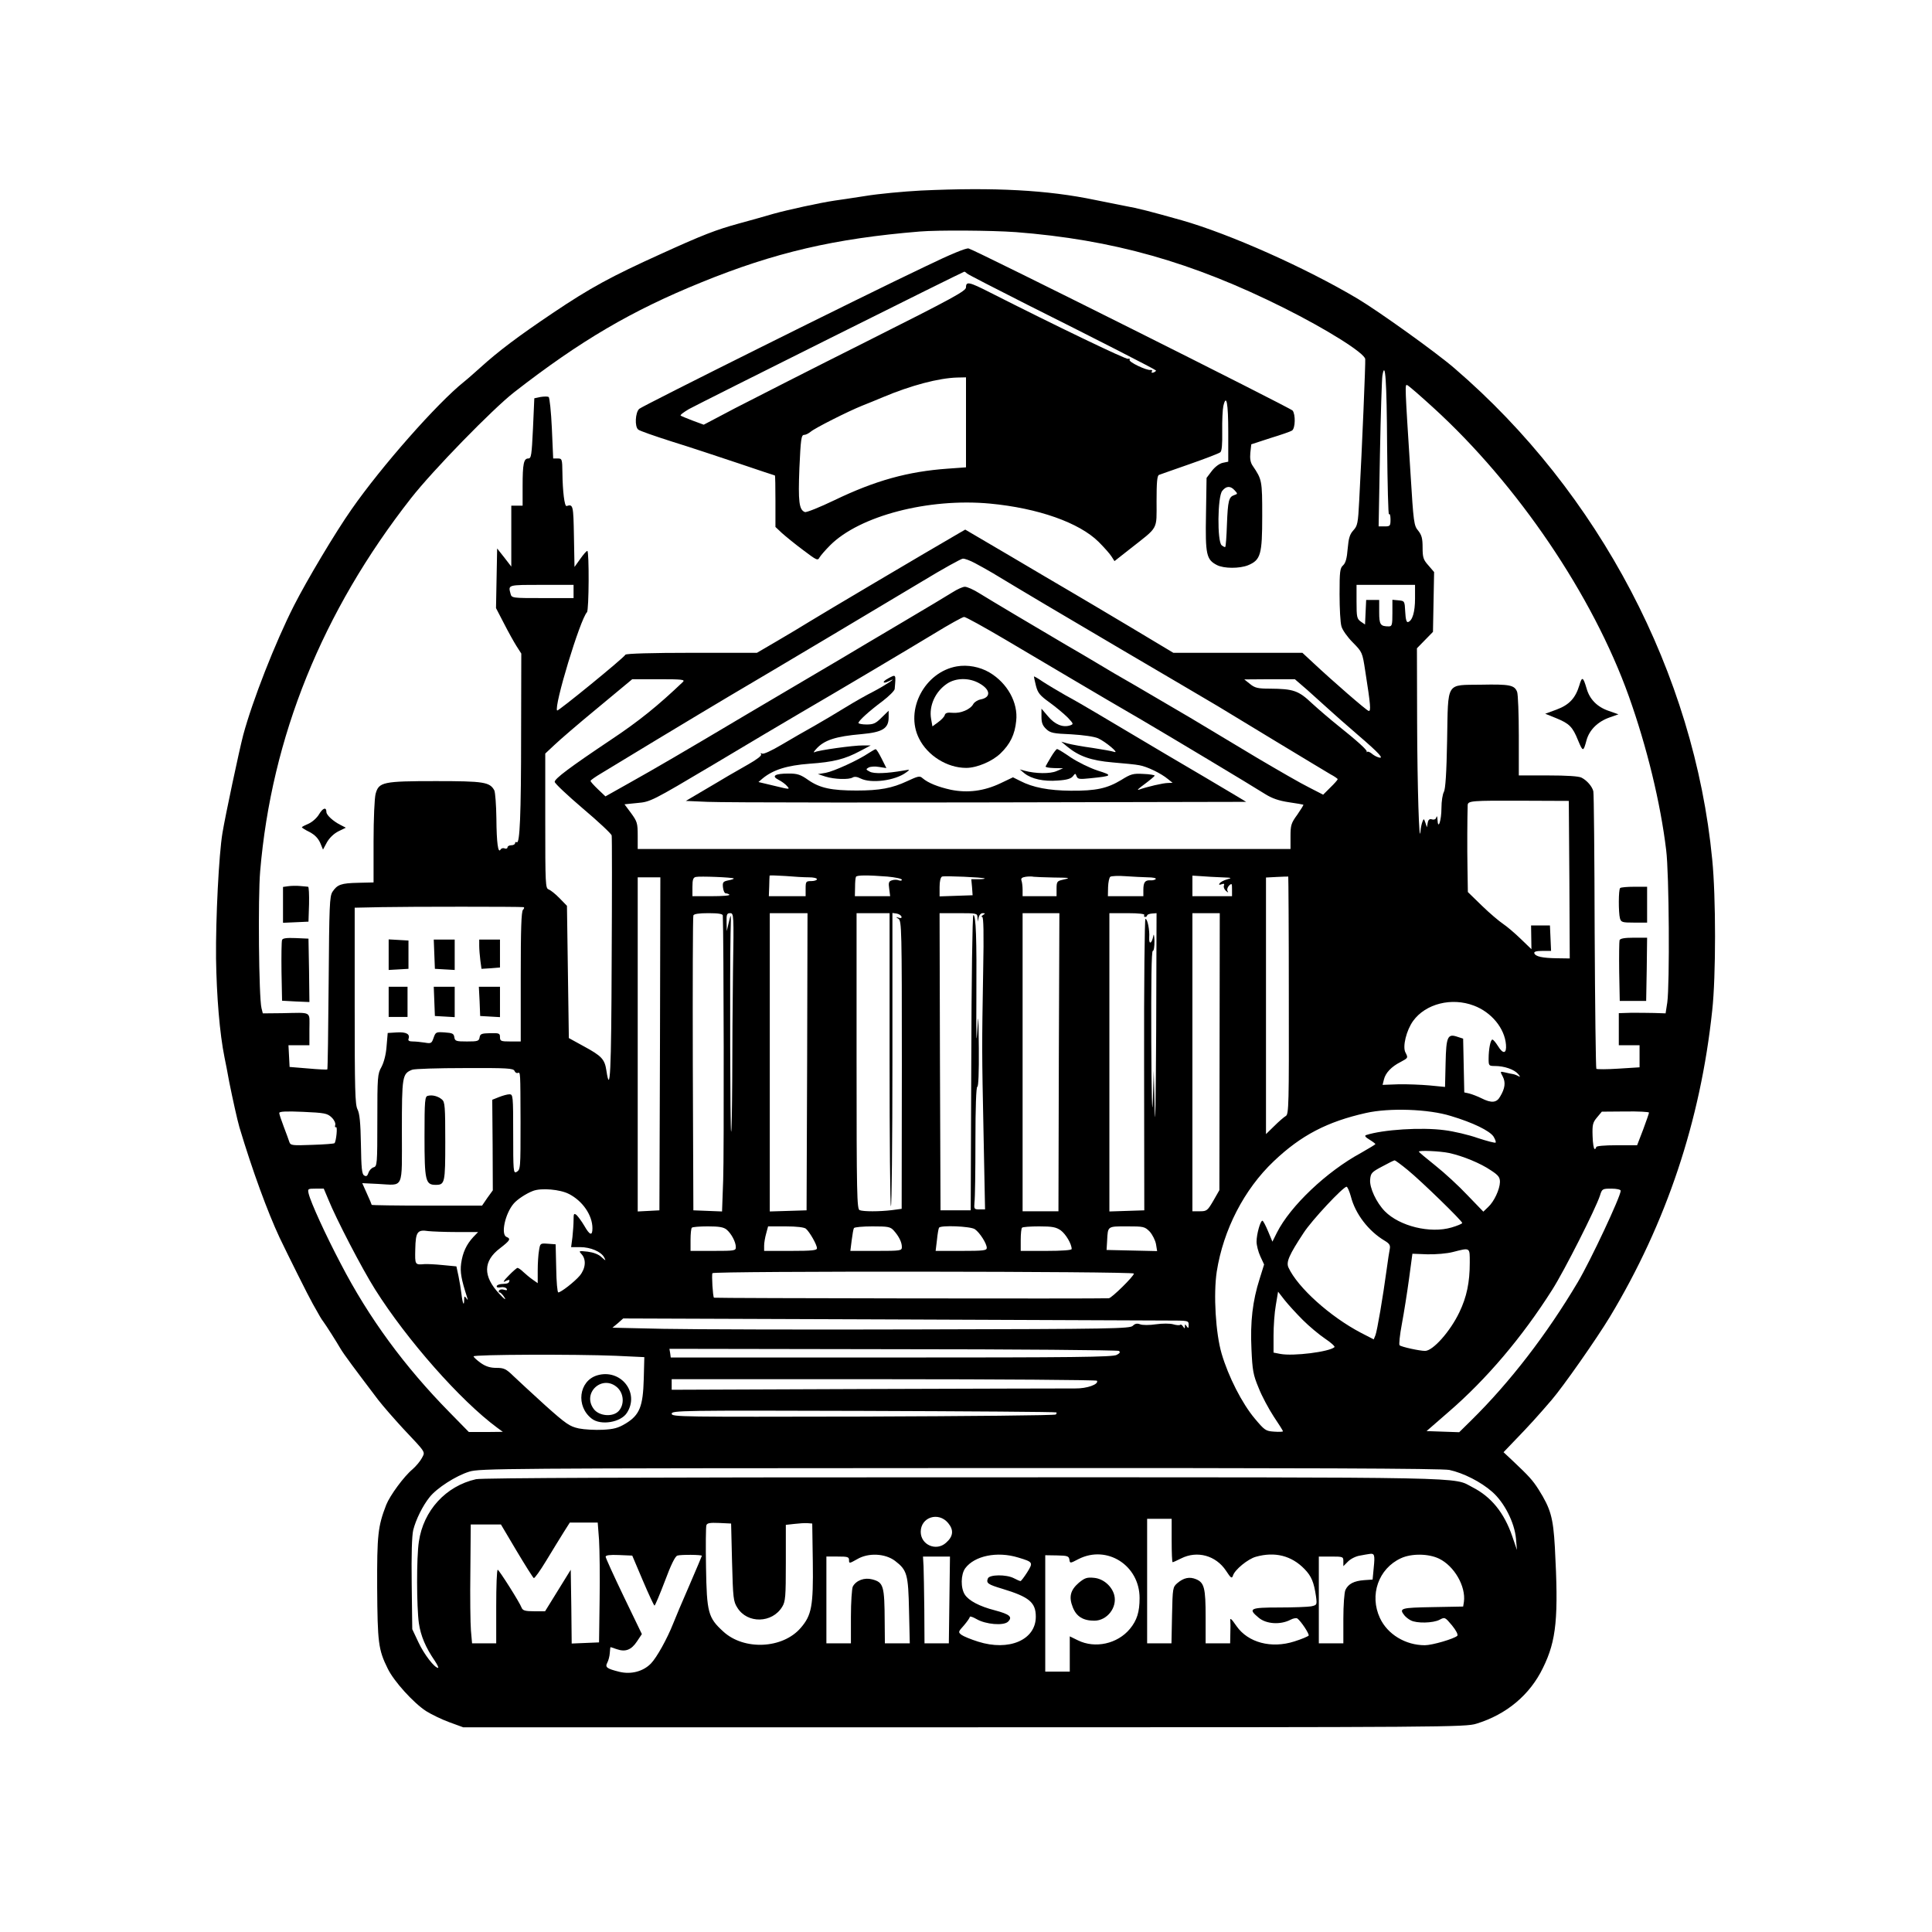 <?xml version="1.0" standalone="no"?>
<!DOCTYPE svg PUBLIC "-//W3C//DTD SVG 20010904//EN"
 "http://www.w3.org/TR/2001/REC-SVG-20010904/DTD/svg10.dtd">
<svg version="1.0" xmlns="http://www.w3.org/2000/svg"
 width="1024pt" height="1024pt" viewBox="0 0 1024 1024"
 preserveAspectRatio="xMidYMid meet">
<g transform="translate(0,1024) scale(0.1,-0.1)"
fill="#000000" stroke="none">
<path d="M4880 9230 c-91 -5 -223 -17 -295 -29 -71 -11 -143 -22 -160 -24 -81
-12 -249 -49 -325 -70 -47 -14 -130 -37 -185 -52 -120 -33 -188 -59 -410 -160
-265 -120 -376 -180 -575 -314 -183 -123 -288 -202 -385 -290 -28 -25 -66 -59
-85 -74 -143 -114 -439 -450 -597 -677 -85 -121 -237 -376 -305 -510 -100
-197 -220 -504 -269 -686 -21 -80 -95 -428 -110 -519 -19 -114 -36 -451 -34
-665 3 -199 19 -397 45 -525 6 -27 17 -86 25 -130 19 -94 42 -198 54 -240 69
-230 149 -448 213 -585 45 -94 152 -309 176 -351 36 -65 47 -83 55 -93 15 -20
72 -110 91 -143 18 -31 78 -111 200 -272 27 -35 86 -102 130 -150 127 -135
120 -124 102 -159 -9 -17 -31 -43 -49 -59 -46 -38 -120 -139 -140 -189 -44
-114 -49 -158 -48 -439 2 -291 6 -328 56 -429 33 -68 137 -182 203 -225 27
-17 82 -44 123 -59 l74 -27 2655 0 c2561 0 2657 1 2715 19 160 49 284 153 353
296 72 146 83 267 63 640 -9 157 -22 203 -86 305 -32 50 -50 70 -139 154 l-47
44 68 71 c64 66 115 122 187 206 61 71 237 322 309 441 299 497 480 1038 542
1623 20 180 20 602 0 801 -95 984 -599 1944 -1366 2603 -97 84 -399 300 -512
368 -279 166 -680 344 -932 416 -171 48 -232 64 -305 77 -36 7 -105 21 -155
31 -253 53 -534 68 -925 50z m501 -220 c518 -40 938 -159 1424 -402 228 -114
427 -239 431 -271 2 -17 -16 -457 -32 -752 -6 -119 -9 -132 -31 -156 -19 -21
-25 -41 -30 -97 -4 -51 -11 -76 -24 -88 -17 -15 -19 -33 -19 -153 0 -75 4
-152 10 -171 5 -19 32 -57 60 -85 50 -51 51 -52 66 -151 29 -184 31 -215 18
-212 -12 3 -187 155 -295 256 l-56 52 -342 0 -342 0 -232 139 c-128 76 -270
161 -317 188 -47 27 -190 112 -319 188 l-235 138 -33 -19 c-168 -97 -742 -437
-793 -469 -36 -22 -113 -69 -172 -103 l-106 -62 -346 0 c-210 0 -347 -4 -351
-10 -12 -20 -357 -301 -362 -296 -19 19 122 484 158 521 11 11 12 325 2 325
-5 0 -21 -19 -38 -43 l-30 -42 -3 163 c-3 164 -4 171 -39 160 -11 -4 -21 80
-22 175 -1 74 -2 77 -25 77 l-24 0 -7 160 c-4 88 -12 163 -17 166 -5 3 -24 3
-43 0 l-33 -7 -7 -159 c-7 -143 -9 -160 -25 -160 -24 0 -30 -28 -30 -147 l0
-103 -30 0 -30 0 0 -162 0 -161 -37 48 -38 48 -3 -158 -3 -158 42 -81 c23 -45
53 -99 67 -121 l25 -39 -1 -429 c0 -430 -7 -581 -23 -571 -5 3 -9 0 -9 -5 0
-6 -9 -11 -20 -11 -11 0 -20 -5 -20 -11 0 -6 -7 -9 -15 -6 -8 4 -18 1 -22 -6
-13 -22 -21 35 -22 166 -1 71 -6 137 -11 148 -24 44 -55 49 -310 49 -280 0
-302 -5 -319 -67 -6 -21 -11 -132 -11 -254 l0 -216 -82 -2 c-90 -2 -110 -9
-136 -48 -15 -25 -17 -69 -20 -482 -2 -251 -5 -457 -7 -459 -2 -2 -48 0 -102
5 l-98 8 -3 58 -3 57 56 0 55 0 0 85 c0 98 18 88 -146 85 l-101 -1 -7 28 c-14
56 -19 586 -7 725 60 711 329 1377 800 1978 115 147 433 473 546 561 352 274
624 433 991 582 390 159 708 233 1159 270 95 8 382 6 506 -3z m1971 -1133 c2
-206 6 -370 10 -363 4 6 8 -6 8 -26 0 -36 -2 -38 -31 -38 l-32 0 7 383 c4 210
10 397 13 416 15 88 23 -25 25 -372z m244 203 c448 -408 846 -996 1037 -1530
96 -269 168 -566 198 -815 16 -124 19 -712 6 -808 l-9 -58 -61 2 c-34 1 -90 1
-124 1 l-63 -2 0 -85 0 -85 55 0 55 0 0 -59 0 -58 -111 -7 c-61 -4 -114 -4
-118 -1 -3 4 -7 331 -9 728 -1 397 -4 731 -7 743 -6 25 -33 57 -62 72 -14 8
-79 12 -177 12 l-156 0 0 209 c0 115 -4 221 -9 234 -14 36 -39 41 -191 38
-189 -3 -174 21 -180 -294 -3 -175 -9 -259 -17 -274 -7 -12 -13 -50 -13 -85 0
-66 -18 -121 -21 -63 -1 17 -3 23 -6 14 -2 -11 -11 -15 -23 -12 -13 4 -20 -1
-23 -19 l-4 -23 -8 24 c-8 23 -9 24 -16 5 -4 -10 -9 -32 -10 -49 -7 -85 -17
236 -18 580 l-1 389 43 44 42 43 3 158 3 159 -30 35 c-27 30 -31 42 -31 95 0
49 -5 66 -23 89 -23 27 -25 42 -41 303 -30 470 -30 473 -18 469 7 -2 69 -56
138 -119z m-2428 -825 c26 -14 68 -37 93 -52 152 -92 386 -231 679 -403 227
-133 464 -273 515 -303 28 -17 165 -100 305 -185 140 -85 272 -164 292 -176
21 -11 38 -23 38 -26 0 -3 -17 -23 -39 -44 l-38 -38 -74 38 c-41 20 -164 91
-274 156 -110 66 -270 162 -355 213 -85 50 -216 127 -290 170 -74 42 -166 96
-205 120 -38 23 -113 67 -165 97 -148 87 -399 236 -460 274 -30 19 -64 34 -76
34 -11 0 -40 -13 -65 -29 -24 -15 -145 -88 -269 -161 -124 -73 -268 -159 -320
-190 -52 -31 -140 -83 -195 -115 -55 -32 -192 -113 -305 -180 -343 -204 -489
-289 -623 -364 l-128 -72 -40 38 c-21 20 -39 40 -39 44 0 4 26 22 58 41 31 19
165 100 297 180 132 80 303 182 380 228 250 147 825 490 1025 610 107 65 203
118 213 119 10 1 39 -10 65 -24z m-2128 -150 l0 -35 -164 0 c-161 0 -164 0
-170 23 -13 48 -16 47 164 47 l170 0 0 -35z m4460 -37 c0 -72 -14 -118 -37
-125 -8 -3 -13 14 -15 54 -3 57 -3 58 -35 61 l-33 3 0 -70 c0 -63 -2 -71 -19
-71 -45 0 -51 9 -51 76 l0 64 -35 0 -34 0 -3 -65 -3 -65 -22 15 c-21 15 -23
24 -23 106 l0 89 155 0 155 0 0 -72z m-2170 -219 c113 -67 270 -160 350 -207
80 -47 165 -97 190 -112 25 -15 106 -62 180 -105 150 -88 577 -344 656 -394
37 -23 72 -35 125 -43 41 -6 75 -12 77 -13 2 -2 -13 -25 -32 -53 -33 -45 -36
-56 -36 -116 l0 -66 -1730 0 -1730 0 0 71 c0 66 -3 75 -35 119 l-35 47 69 7
c68 6 75 9 403 204 183 110 387 230 453 269 240 140 573 338 715 424 80 49
152 89 160 89 9 0 108 -55 220 -121z m-1710 -223 c-132 -126 -233 -208 -385
-309 -215 -144 -295 -204 -295 -221 0 -8 67 -71 149 -141 83 -70 151 -134 153
-143 2 -8 2 -305 0 -659 -2 -602 -8 -720 -28 -587 -9 60 -25 77 -119 128 l-80
44 -5 350 -5 351 -39 40 c-22 23 -48 43 -58 47 -17 5 -18 27 -18 363 l0 357
48 45 c26 25 129 114 230 197 l183 152 141 0 c122 0 140 -2 128 -14z m3309
-43 c36 -32 86 -77 111 -100 25 -23 96 -86 159 -140 112 -96 143 -130 104
-116 -10 3 -25 12 -34 20 -9 7 -19 11 -22 8 -4 -3 -5 -2 -3 1 5 7 -53 59 -152
138 -40 32 -102 85 -138 118 -72 68 -98 77 -224 78 -64 0 -79 4 -105 25 l-30
24 134 1 134 0 66 -57z m1389 -1005 l2 -418 -67 1 c-78 1 -115 9 -121 27 -2 8
11 12 43 12 l46 0 -3 68 -3 67 -50 0 -50 0 1 -63 1 -63 -56 54 c-31 30 -73 66
-94 80 -21 14 -72 57 -113 97 l-74 72 -2 127 c-2 106 -1 268 1 333 1 24 19 25
291 24 l245 -1 3 -417z m-4429 6 c2 -2 -10 -7 -28 -10 -29 -6 -32 -10 -29 -38
2 -17 8 -31 15 -31 6 0 15 -3 19 -7 4 -5 -38 -8 -94 -8 l-102 0 0 49 c0 39 4
50 18 53 20 5 195 -2 201 -8z m399 6 c23 0 42 -4 42 -10 0 -5 -13 -10 -30 -10
-28 0 -30 -2 -30 -40 l0 -40 -98 0 -97 0 2 53 c0 28 2 54 2 56 1 2 38 1 84 -2
45 -4 101 -7 125 -7z m415 4 c43 -4 77 -11 77 -17 0 -5 -7 -6 -16 -3 -9 4 -26
4 -37 0 -16 -5 -19 -12 -14 -45 l5 -39 -94 0 -93 0 1 48 c0 26 2 50 5 55 5 9
65 9 166 1z m516 -10 c2 -2 -13 -4 -33 -4 l-38 0 4 -42 3 -43 -88 -3 -87 -3 0
50 c0 30 5 51 13 55 13 5 219 -4 226 -10z m364 5 c92 -1 96 -2 45 -13 -25 -6
-28 -11 -28 -46 l0 -40 -90 0 -90 0 0 34 c0 19 -3 41 -6 49 -4 11 2 17 23 20
15 2 34 2 41 0 8 -1 55 -3 105 -4z m500 1 c27 0 46 -4 43 -9 -3 -4 -16 -8 -28
-7 -29 2 -38 -10 -38 -51 l0 -33 -94 0 -94 0 1 48 c1 26 6 51 12 55 5 4 42 6
80 3 39 -3 92 -5 118 -6z m392 0 c55 -2 57 -3 28 -11 -18 -5 -35 -15 -39 -21
-5 -8 -2 -9 10 -5 13 5 17 3 13 -7 -3 -8 2 -20 11 -28 12 -10 14 -10 8 0 -4 7
0 19 8 28 15 14 16 12 16 -20 l0 -36 -105 0 -105 0 0 55 0 54 48 -3 c26 -2 74
-5 107 -6z m356 -626 c1 -580 0 -630 -16 -639 -9 -5 -37 -29 -61 -53 l-44 -43
0 680 0 680 58 3 c31 2 58 2 60 2 1 -1 3 -284 3 -630z m-3333 -256 l-3 -883
-57 -3 -58 -3 0 886 0 885 60 0 60 0 -2 -882z m-724 724 c6 -1 5 -7 -2 -14 -9
-9 -12 -102 -12 -355 l0 -343 -55 0 c-50 0 -55 2 -55 23 0 20 -4 22 -52 21
-46 -1 -53 -4 -56 -22 -3 -20 -10 -22 -67 -22 -58 0 -64 2 -67 23 -3 19 -10
22 -51 25 -46 3 -48 2 -59 -29 -10 -29 -13 -31 -47 -25 -20 3 -48 6 -63 6 -18
0 -26 4 -23 13 10 26 -11 38 -61 35 l-49 -3 -6 -70 c-3 -44 -14 -85 -27 -110
-21 -37 -22 -52 -22 -283 0 -233 -1 -244 -20 -249 -10 -3 -23 -16 -27 -29 -6
-18 -12 -21 -23 -14 -12 7 -15 39 -17 165 -2 116 -7 163 -18 185 -13 25 -15
104 -15 549 l0 520 143 3 c147 3 735 3 751 0z m1057 -44 c5 -107 7 -1278 2
-1401 l-6 -168 -76 3 -76 3 -3 775 c-1 426 0 781 3 788 3 8 29 12 80 12 53 0
75 -4 76 -12z m54 -290 c-2 -167 -4 -429 -4 -582 -1 -154 -3 -277 -6 -274 -5
5 -7 855 -3 1045 2 56 2 100 1 99 -2 -1 -7 -20 -12 -42 l-9 -39 -1 48 c-1 41
2 47 19 47 19 0 20 -6 15 -302z m393 -485 l-3 -788 -97 -3 -98 -3 0 791 0 790
100 0 100 0 -2 -787z m437 16 c0 -424 3 -776 7 -782 4 -7 8 340 8 771 l0 783
22 -3 c12 -2 23 -9 26 -16 2 -8 -3 -10 -15 -6 -17 5 -17 5 -1 -6 17 -10 18
-58 18 -774 l-1 -763 -52 -7 c-66 -8 -151 -8 -171 0 -14 6 -16 84 -16 790 l0
784 88 0 87 0 0 -771z m466 749 l2 -23 4 23 c3 12 12 22 21 22 15 0 15 -2 2
-10 -8 -5 -10 -10 -4 -10 7 0 9 -86 5 -287 -7 -412 -7 -418 2 -860 l8 -403
-30 0 c-28 0 -29 2 -26 38 3 20 5 166 5 325 0 177 4 287 10 287 6 0 9 78 8
203 -2 192 -2 196 -9 82 -4 -73 -5 -2 -4 183 2 320 -2 442 -16 442 -5 0 -10
-352 -11 -782 l-3 -783 -80 0 -80 0 -3 788 -2 787 100 0 c97 0 100 -1 101 -22z
m431 -768 l-2 -790 -95 0 -95 0 0 790 0 790 98 0 97 0 -3 -790z m453 780 c-3
-5 -1 -10 4 -10 6 0 11 4 11 8 0 4 11 9 25 10 l25 2 -2 -623 c-2 -374 -5 -540
-8 -417 l-5 205 -5 -165 c-3 -93 -7 45 -8 318 -1 316 1 482 8 482 6 0 9 23 9
53 -1 28 -4 41 -6 27 -8 -42 -24 -49 -22 -10 3 41 -9 100 -20 100 -4 0 -8
-348 -7 -772 l1 -773 -92 -3 -93 -3 0 791 0 790 96 0 c61 0 93 -4 89 -10z
m399 -724 l-1 -734 -32 -56 c-31 -53 -35 -56 -72 -56 l-39 0 0 790 0 790 73 0
72 0 -1 -734z m1348 244 c93 -35 163 -120 170 -207 4 -48 -15 -52 -42 -8 -12
19 -25 35 -30 35 -10 0 -20 -51 -20 -101 0 -37 1 -39 33 -39 50 0 102 -18 123
-42 11 -13 13 -18 4 -13 -8 5 -21 10 -30 12 -8 1 -27 5 -43 9 -27 6 -27 6 -12
-22 16 -31 12 -63 -14 -106 -18 -33 -46 -36 -99 -9 -20 10 -49 21 -64 25 l-27
6 -3 142 -3 143 -28 9 c-54 19 -62 4 -65 -138 l-3 -127 -82 8 c-45 4 -120 7
-166 6 l-83 -3 7 28 c8 35 40 69 88 93 41 22 41 22 26 51 -16 31 5 117 41 167
66 91 204 126 322 81z m-5085 -346 c3 -8 11 -13 17 -11 15 6 14 8 15 -258 0
-252 0 -254 -22 -267 -16 -8 -17 8 -17 202 0 204 -1 210 -20 210 -11 0 -36 -7
-56 -15 l-35 -14 2 -240 1 -240 -29 -40 -28 -41 -292 0 c-161 0 -293 2 -293 4
0 2 -11 29 -25 59 l-25 56 83 -4 c140 -7 127 -36 127 279 0 292 2 305 54 326
11 5 137 9 279 9 224 1 258 -1 264 -15z m4963 -239 c117 -35 205 -78 226 -109
9 -15 14 -29 11 -32 -3 -3 -45 8 -94 24 -48 17 -128 36 -178 42 -121 16 -325
3 -414 -26 -10 -3 -5 -11 17 -24 18 -11 32 -22 32 -24 0 -2 -35 -23 -77 -47
-181 -98 -374 -281 -445 -422 l-24 -48 -23 55 c-13 31 -26 56 -30 56 -11 0
-31 -72 -31 -111 0 -19 9 -54 20 -78 l20 -43 -24 -77 c-37 -116 -50 -227 -43
-372 5 -112 9 -136 38 -205 17 -44 54 -112 80 -152 27 -40 49 -75 49 -78 0 -3
-21 -4 -47 -2 -45 3 -50 7 -103 70 -67 80 -139 221 -175 343 -32 109 -44 315
-26 435 35 222 145 436 302 585 145 138 284 210 489 256 124 28 332 21 450
-16z m-5933 -7 c14 -13 22 -30 20 -40 -3 -10 -1 -15 4 -12 9 5 1 -75 -8 -85
-2 -3 -55 -7 -118 -9 -105 -4 -115 -3 -121 14 -3 11 -17 47 -30 82 -13 34 -24
67 -24 73 0 8 36 10 126 6 114 -5 129 -8 151 -29z m6983 25 c0 -4 -14 -44 -31
-90 l-32 -83 -108 0 c-66 0 -109 -4 -109 -10 0 -5 -4 -10 -8 -10 -5 0 -10 31
-11 69 -2 60 1 72 24 99 l25 30 125 1 c69 1 125 -2 125 -6z m-1060 -214 c74
-16 168 -55 222 -92 40 -26 48 -37 48 -62 -1 -39 -31 -104 -63 -133 l-25 -24
-84 87 c-45 48 -122 119 -170 157 -49 39 -88 72 -88 74 0 8 112 3 160 -7z
m-218 -91 c71 -58 288 -269 288 -280 0 -4 -26 -15 -57 -24 -113 -33 -275 7
-353 86 -45 46 -82 125 -78 168 3 34 8 40 63 69 33 18 63 33 67 33 3 0 35 -23
70 -52z m-302 -140 c23 -91 93 -183 179 -234 25 -15 31 -24 27 -44 -3 -14 -10
-61 -16 -105 -20 -148 -51 -330 -60 -352 l-9 -22 -68 35 c-164 86 -335 240
-384 346 -13 29 3 66 80 183 43 67 210 245 228 245 5 0 15 -24 23 -52z m-5420
-15 c42 -104 178 -366 248 -477 169 -268 452 -589 647 -733 l30 -22 -90 -1
-90 0 -101 103 c-239 243 -429 501 -579 791 -79 150 -158 323 -169 369 -6 26
-5 27 37 27 l43 0 24 -57z m1275 29 c73 -37 125 -113 125 -182 0 -42 -14 -38
-43 13 -14 24 -33 49 -41 57 -14 11 -16 8 -16 -26 0 -22 -3 -63 -6 -91 l-7
-53 48 0 c55 0 111 -24 127 -54 10 -20 10 -20 -14 1 -15 15 -43 25 -73 29 -48
5 -49 5 -32 -14 25 -28 21 -75 -10 -113 -28 -33 -100 -89 -114 -89 -5 0 -10
57 -11 128 l-3 127 -41 3 c-41 3 -41 2 -47 -35 -4 -21 -7 -69 -7 -106 l0 -68
-27 19 c-16 11 -38 30 -50 41 -12 12 -26 21 -30 21 -4 0 -26 -19 -48 -42 -26
-26 -32 -37 -17 -29 12 6 22 9 22 6 0 -15 -8 -19 -34 -20 -16 0 -31 -5 -33
-11 -2 -7 5 -10 20 -7 14 3 28 -1 32 -7 5 -9 2 -10 -13 -6 -11 4 -23 2 -27 -4
-3 -5 -2 -10 3 -10 5 0 17 -12 26 -27 10 -17 -2 -8 -28 20 -87 93 -86 173 4
241 53 41 59 50 35 60 -32 12 -8 123 37 176 19 23 68 55 103 68 44 17 144 8
190 -16z m5575 17 c0 -30 -160 -371 -227 -484 -165 -278 -360 -531 -565 -733
l-64 -63 -87 3 -86 3 115 100 c203 175 392 398 551 649 65 102 230 429 253
499 11 36 13 37 61 37 28 0 49 -5 49 -11z m-4739 -206 c26 -22 49 -66 49 -93
0 -19 -6 -20 -120 -20 l-120 0 0 58 c0 32 3 62 7 65 3 4 42 7 85 7 59 0 83 -4
99 -17z m420 5 c20 -17 59 -85 59 -104 0 -11 -25 -14 -140 -14 l-140 0 0 28
c0 15 5 44 11 65 l10 37 93 0 c59 0 98 -5 107 -12z m466 -10 c27 -30 43 -62
43 -87 0 -20 -5 -21 -136 -21 l-137 0 7 56 c4 31 9 61 12 65 3 5 47 9 98 9 83
0 95 -2 113 -22z m430 7 c26 -18 63 -76 63 -99 0 -14 -17 -16 -136 -16 l-135
0 7 58 c3 31 8 60 11 65 8 14 167 8 190 -8z m455 -6 c27 -20 58 -72 58 -99 0
-6 -49 -10 -135 -10 l-135 0 0 58 c0 32 3 62 7 65 3 4 44 7 91 7 70 0 89 -4
114 -21z m472 -7 c14 -16 29 -45 33 -66 l6 -37 -134 3 -134 3 3 50 c4 77 1 75
105 75 89 0 94 -1 121 -28z m-3675 -2 l115 0 -26 -27 c-36 -39 -56 -82 -64
-140 -6 -46 1 -84 32 -180 5 -15 4 -16 -5 -3 -9 12 -11 11 -11 -9 0 -37 -8
-21 -14 29 -3 25 -10 68 -16 97 l-11 51 -73 7 c-39 4 -83 6 -96 5 -51 -4 -51
-5 -49 80 2 91 11 104 69 95 19 -2 86 -5 149 -5z m5371 -163 c0 -103 -16 -181
-55 -262 -48 -101 -140 -205 -182 -205 -28 0 -126 21 -135 30 -4 3 1 54 12
112 11 58 28 166 38 239 l18 134 79 -3 c46 -1 104 4 135 12 94 24 90 26 90
-57z m-1780 -57 c0 -14 -118 -130 -133 -131 -51 -3 -2090 0 -2093 3 -6 7 -13
121 -8 130 8 12 2234 10 2234 -2z m895 -246 c34 -34 87 -78 118 -99 32 -21 54
-42 50 -45 -27 -25 -218 -49 -287 -36 l-36 7 0 90 c0 50 5 122 12 161 l12 72
35 -45 c19 -24 63 -72 96 -105z m-722 -3 c115 0 117 0 117 -23 0 -19 -2 -20
-10 -8 -9 13 -10 13 -10 0 0 -13 -1 -13 -10 0 -5 8 -12 12 -15 8 -4 -3 -20 -2
-37 3 -17 5 -58 5 -92 0 -33 -5 -71 -5 -83 0 -16 6 -27 4 -39 -8 -15 -15 -109
-17 -1118 -19 -605 -2 -1222 0 -1370 3 l-270 6 29 24 28 25 1381 -5 c760 -3
1434 -6 1499 -6z m-253 -161 c9 -6 6 -12 -11 -21 -20 -12 -227 -14 -1194 -14
l-1170 0 -3 23 -4 23 1185 -2 c651 0 1190 -5 1197 -9z m-2664 -26 l149 -7 -3
-116 c-4 -146 -22 -191 -96 -236 -40 -24 -63 -30 -121 -33 -40 -2 -97 1 -127
7 -49 11 -66 22 -179 123 -68 62 -144 132 -168 155 -39 38 -50 43 -90 43 -32
0 -56 7 -83 26 -21 15 -38 31 -38 35 0 10 538 12 756 3z m2548 -132 c11 -19
-53 -42 -115 -41 -35 0 -531 -1 -1101 -3 l-1038 -4 0 28 0 28 1124 0 c619 0
1127 -4 1130 -8z m-215 -168 c2 -2 1 -7 -3 -11 -4 -5 -464 -9 -1022 -11 -966
-2 -1014 -2 -1014 15 0 17 48 18 1017 15 560 -2 1019 -5 1022 -8z m2083 -305
c74 -16 167 -63 227 -116 64 -56 118 -162 126 -248 l5 -60 -25 73 c-43 125
-112 209 -210 259 -108 56 49 53 -2693 53 -1710 0 -2558 -3 -2589 -10 -160
-36 -279 -166 -303 -331 -13 -84 -12 -346 0 -432 10 -68 36 -129 84 -199 14
-21 22 -38 18 -38 -19 0 -74 71 -104 135 l-33 70 -3 240 c-2 156 1 255 8 285
14 56 50 129 87 175 38 48 139 113 210 135 55 17 172 18 2600 19 1848 1 2556
-2 2595 -10z m-2657 -281 c31 -37 28 -71 -11 -105 -52 -47 -134 -11 -134 58 0
78 94 108 145 47z m1185 -93 c0 -63 2 -115 5 -115 3 0 23 9 45 20 85 43 184
16 238 -65 26 -40 31 -43 37 -26 9 31 80 89 122 100 100 28 188 6 257 -65 37
-38 50 -70 61 -145 6 -46 5 -46 -26 -53 -17 -3 -94 -6 -170 -6 -154 0 -166 -6
-108 -54 40 -34 115 -39 169 -11 15 8 30 10 36 7 20 -15 65 -83 60 -91 -3 -4
-37 -19 -76 -31 -122 -39 -245 -6 -306 81 -28 41 -36 47 -33 27 1 -7 1 -37 0
-65 l-1 -53 -65 0 -65 0 0 140 c0 153 -7 182 -51 200 -34 14 -65 8 -99 -21
-24 -21 -25 -25 -28 -170 l-3 -149 -65 0 -64 0 0 330 0 330 65 0 65 0 0 -115z
m-3035 3 c3 -51 5 -194 3 -318 l-3 -225 -72 -3 -73 -3 -2 196 -3 195 -68 -110
-68 -110 -59 0 c-46 0 -59 4 -65 18 -11 30 -120 201 -127 202 -5 0 -8 -88 -8
-195 l0 -195 -64 0 -64 0 -6 68 c-3 37 -5 178 -3 315 l2 247 80 0 80 0 83
-140 c46 -77 87 -142 91 -144 4 -3 34 39 66 92 32 53 74 121 92 150 l33 52 74
0 74 0 7 -92z m705 -118 c5 -191 7 -208 28 -241 53 -86 185 -83 238 5 17 28
19 53 19 233 l0 201 45 5 c25 3 56 5 70 4 l25 -2 3 -205 c3 -232 -6 -281 -64
-348 -95 -111 -301 -121 -411 -19 -80 73 -87 100 -91 340 -2 114 -1 215 2 223
4 12 20 14 68 12 l63 -3 5 -205z m3401 -29 l-6 -63 -44 -3 c-55 -4 -85 -20
-100 -52 -6 -13 -11 -80 -11 -153 l0 -130 -65 0 -65 0 0 230 0 230 65 0 c63 0
65 -1 65 -25 l0 -26 25 25 c14 14 42 28 63 31 20 4 44 8 52 9 25 4 28 -6 21
-73z m-3874 -68 c31 -73 59 -133 62 -133 3 0 28 59 55 130 32 86 54 131 66
135 18 6 130 5 130 -1 0 -2 -30 -72 -66 -156 -37 -84 -75 -175 -86 -203 -32
-81 -87 -180 -118 -212 -41 -42 -105 -59 -167 -44 -68 17 -77 24 -64 49 6 11
12 34 13 51 1 17 3 31 4 31 0 0 15 -5 33 -11 46 -16 77 -4 107 41 l26 39 -96
199 c-53 110 -96 205 -96 211 0 8 22 11 70 9 l71 -3 56 -132z m1337 104 c64
-49 70 -71 74 -264 l4 -173 -66 0 -66 0 -1 113 c-1 193 -6 210 -66 226 -41 11
-85 -5 -103 -38 -5 -11 -10 -83 -10 -160 l0 -141 -65 0 -65 0 0 230 0 230 60
0 c53 0 60 -2 60 -19 0 -19 2 -18 43 5 59 35 148 31 201 -9z m652 18 c80 -24
81 -26 48 -79 -16 -25 -32 -46 -35 -46 -4 0 -20 7 -35 15 -40 21 -130 20 -138
-1 -10 -25 0 -32 77 -55 142 -43 177 -72 177 -148 0 -123 -142 -184 -306 -132
-38 12 -77 28 -88 36 -18 14 -18 16 13 50 17 20 31 40 31 45 0 5 16 0 35 -11
49 -29 145 -37 168 -14 25 25 9 39 -70 60 -82 21 -138 51 -159 83 -23 35 -22
107 2 140 49 66 169 91 280 57z m272 -11 c3 -21 3 -21 49 3 151 76 323 -34
323 -207 0 -74 -14 -118 -51 -163 -66 -80 -185 -106 -276 -61 l-43 21 0 -93 0
-94 -65 0 -65 0 0 309 0 308 63 -1 c55 -1 62 -4 65 -22z m1959 5 c81 -39 143
-147 132 -229 l-4 -25 -162 -3 c-168 -3 -179 -6 -150 -43 7 -9 22 -21 34 -27
31 -17 119 -15 153 3 28 15 29 14 66 -30 22 -27 33 -49 28 -55 -17 -16 -133
-50 -172 -50 -103 0 -198 58 -238 144 -57 122 -8 262 111 317 56 26 146 25
202 -2z m-2595 -219 l-3 -230 -64 0 -65 0 -1 178 c-1 97 -3 201 -4 230 l-3 52
72 0 71 0 -3 -230z"/>
<path d="M4905 8828 c-350 -166 -1499 -739 -1517 -755 -21 -19 -25 -95 -5
-110 6 -6 86 -34 177 -63 91 -28 250 -81 355 -116 104 -35 190 -64 192 -64 2
0 3 -61 3 -136 l0 -137 34 -32 c19 -17 69 -58 112 -90 73 -55 78 -58 88 -39 6
10 31 39 56 64 156 156 521 251 846 221 256 -24 474 -101 577 -203 29 -29 60
-64 68 -77 l16 -25 84 66 c151 119 139 96 139 251 0 101 3 136 13 140 7 3 80
28 162 57 83 29 156 57 163 63 8 7 11 40 10 111 -1 55 2 116 6 134 16 68 26
15 26 -137 l0 -158 -29 -6 c-18 -4 -41 -21 -58 -43 l-28 -37 -3 -193 c-4 -214
2 -240 58 -269 37 -19 120 -19 165 -1 67 28 75 57 75 261 0 189 -1 193 -51
267 -11 16 -15 37 -12 68 l5 45 101 33 c56 17 108 35 115 40 18 12 19 86 3
106 -13 15 -1675 847 -1717 859 -12 4 -97 -31 -229 -95z m221 -38 c5 -5 149
-79 319 -165 336 -168 673 -340 681 -348 3 -2 -2 -7 -11 -11 -10 -3 -14 -2
-10 5 4 6 1 9 -6 8 -23 -3 -119 43 -112 54 3 5 0 8 -8 5 -11 -4 -383 175 -732
352 -110 56 -127 60 -127 27 0 -19 -65 -55 -527 -287 -291 -146 -603 -305
-696 -353 l-167 -88 -57 21 c-31 12 -61 24 -65 27 -5 3 15 18 44 35 62 34
1450 727 1459 728 3 0 9 -4 15 -10z m-6 -789 l0 -238 -97 -7 c-211 -15 -384
-63 -600 -167 -79 -38 -149 -66 -157 -63 -31 12 -36 55 -29 234 7 153 10 175
25 175 9 0 24 8 35 17 22 19 196 107 273 138 30 12 80 32 110 45 150 63 295
101 393 104 l47 1 0 -239z m1424 -360 c17 -18 16 -19 -2 -25 -29 -10 -34 -28
-39 -156 -2 -63 -6 -117 -9 -119 -2 -2 -10 2 -19 9 -24 20 -22 257 3 288 21
27 44 28 66 3z"/>
<path d="M1691 5924 c-12 -20 -36 -41 -56 -50 -19 -8 -35 -16 -35 -19 0 -2 18
-14 41 -25 28 -15 45 -33 56 -57 l15 -36 21 39 c14 24 37 46 61 58 l39 19 -29
15 c-38 19 -74 52 -74 68 0 28 -19 22 -39 -12z"/>
<path d="M1528 5543 l-28 -4 0 -95 0 -95 68 3 67 3 3 93 c1 50 -1 92 -5 92 -4
1 -24 2 -43 4 -19 2 -47 1 -62 -1z"/>
<path d="M1495 5258 c-3 -8 -4 -83 -3 -168 l3 -154 73 -4 72 -3 -2 168 -3 168
-68 3 c-49 2 -69 -1 -72 -10z"/>
<path d="M8371 6608 c-21 -69 -54 -104 -121 -129 l-60 -22 57 -23 c71 -29 88
-46 117 -118 26 -62 28 -62 45 1 15 54 59 98 121 120 l48 17 -51 18 c-62 21
-102 62 -118 120 -18 61 -24 64 -38 16z"/>
<path d="M8587 5533 c-9 -8 -9 -130 -1 -160 6 -21 12 -23 75 -23 l69 0 0 95 0
95 -68 0 c-38 0 -72 -3 -75 -7z"/>
<path d="M8584 5257 c-2 -7 -3 -82 -2 -167 l3 -155 70 0 70 0 3 168 2 167 -70
0 c-49 0 -72 -4 -76 -13z"/>
<path d="M5071 6708 c-170 -30 -276 -231 -200 -382 45 -91 149 -156 250 -156
57 0 139 35 182 77 51 49 76 100 83 172 11 97 -47 201 -142 257 -51 30 -116
42 -173 32z m120 -90 c59 -33 63 -74 7 -85 -16 -3 -33 -14 -39 -24 -15 -29
-67 -51 -110 -47 -28 3 -39 -1 -42 -13 -2 -8 -18 -25 -35 -37 l-30 -22 -7 40
c-12 69 22 144 84 186 47 32 118 33 172 2z"/>
<path d="M4707 6644 c-34 -18 -29 -31 5 -14 55 27 -19 -22 -82 -55 -36 -18
-103 -56 -150 -85 -47 -29 -121 -73 -165 -98 -44 -24 -121 -69 -172 -99 -54
-32 -97 -52 -104 -47 -8 4 -9 3 -5 -4 4 -7 -22 -27 -66 -52 -40 -23 -89 -51
-108 -62 -19 -12 -78 -46 -130 -77 l-95 -56 115 -5 c102 -4 922 -5 2370 -1
l485 1 -85 51 c-47 28 -200 119 -342 202 -141 84 -301 179 -357 212 -55 33
-133 78 -174 100 -40 23 -94 55 -120 72 -26 18 -47 30 -47 27 0 -3 5 -25 11
-50 10 -37 20 -50 73 -88 33 -24 76 -60 95 -79 32 -34 32 -35 12 -42 -38 -12
-80 5 -116 48 l-35 41 0 -43 c0 -32 6 -47 25 -65 22 -21 38 -24 133 -28 65 -4
121 -12 142 -21 40 -18 117 -83 85 -72 -11 4 -63 13 -115 21 -52 7 -111 18
-130 23 l-35 10 30 -25 c64 -53 128 -75 242 -85 59 -5 124 -11 142 -15 41 -7
115 -43 151 -73 l25 -20 -25 -1 c-24 0 -111 -20 -155 -36 -11 -3 4 10 33 31
28 21 52 41 52 44 0 3 -27 8 -60 9 -54 3 -66 0 -117 -32 -75 -45 -133 -58
-268 -57 -116 1 -201 17 -268 52 l-38 19 -65 -31 c-88 -42 -175 -53 -264 -35
-68 15 -121 36 -151 62 -14 13 -24 10 -80 -16 -81 -38 -147 -50 -269 -50 -133
0 -194 13 -255 55 -42 30 -59 35 -105 35 -73 0 -93 -13 -54 -33 16 -8 37 -23
46 -34 16 -18 14 -18 -68 2 l-84 20 22 19 c56 46 129 69 248 78 128 9 188 24
270 68 l55 29 -40 0 c-49 1 -242 -26 -258 -36 -7 -3 -3 4 8 16 42 48 103 68
242 80 111 10 143 30 143 89 l0 35 -37 -36 c-31 -31 -43 -37 -80 -37 -23 0
-43 4 -43 8 0 11 54 61 128 116 34 26 63 55 64 64 7 81 8 79 -35 56z"/>
<path d="M4605 6249 c-56 -38 -185 -97 -228 -105 l-42 -7 40 -13 c48 -15 124
-17 144 -5 10 6 25 4 42 -5 56 -28 183 -12 242 32 22 16 21 16 -13 10 -92 -16
-158 -18 -180 -6 -21 11 -22 13 -6 22 9 5 34 7 55 3 l39 -6 -25 50 c-14 28
-28 51 -32 50 -3 0 -19 -9 -36 -20z"/>
<path d="M5570 6227 c-14 -23 -26 -45 -28 -49 -2 -5 18 -8 45 -9 l48 -1 -35
-15 c-34 -15 -111 -14 -170 2 l-25 7 25 -21 c38 -30 102 -44 177 -38 48 3 70
10 80 23 12 16 13 16 19 0 6 -16 15 -17 73 -11 118 12 121 15 38 41 -42 14
-103 44 -141 69 -36 25 -69 45 -73 45 -4 0 -19 -19 -33 -43z"/>
<path d="M2060 5180 l0 -81 53 3 52 3 0 75 0 75 -52 3 -53 3 0 -81z"/>
<path d="M2302 5183 l3 -78 53 -3 52 -3 0 80 0 81 -55 0 -56 0 3 -77z"/>
<path d="M2540 5226 c0 -18 3 -53 6 -77 l6 -44 49 3 49 4 0 74 0 74 -55 0 -55
0 0 -34z"/>
<path d="M2060 4930 l0 -80 50 0 50 0 0 80 0 80 -50 0 -50 0 0 -80z"/>
<path d="M2302 4933 l3 -78 53 -3 52 -3 0 80 0 81 -55 0 -56 0 3 -77z"/>
<path d="M2542 4933 l3 -78 53 -3 52 -3 0 80 0 81 -56 0 -56 0 4 -77z"/>
<path d="M2268 4432 c-16 -3 -18 -22 -18 -216 0 -234 5 -256 59 -256 49 0 51
9 51 230 0 185 -2 209 -17 222 -21 18 -51 26 -75 20z"/>
<path d="M3164 2950 c-96 -30 -113 -163 -28 -229 48 -38 155 -20 187 31 69
107 -34 236 -159 198z m109 -65 c34 -33 37 -90 6 -124 -31 -33 -104 -27 -132
11 -64 86 47 186 126 113z"/>
<path d="M5718 1851 c-45 -39 -54 -75 -32 -130 19 -49 55 -71 114 -71 68 0
122 70 106 135 -12 47 -57 87 -106 92 -39 4 -50 0 -82 -26z"/>
</g>
</svg>
